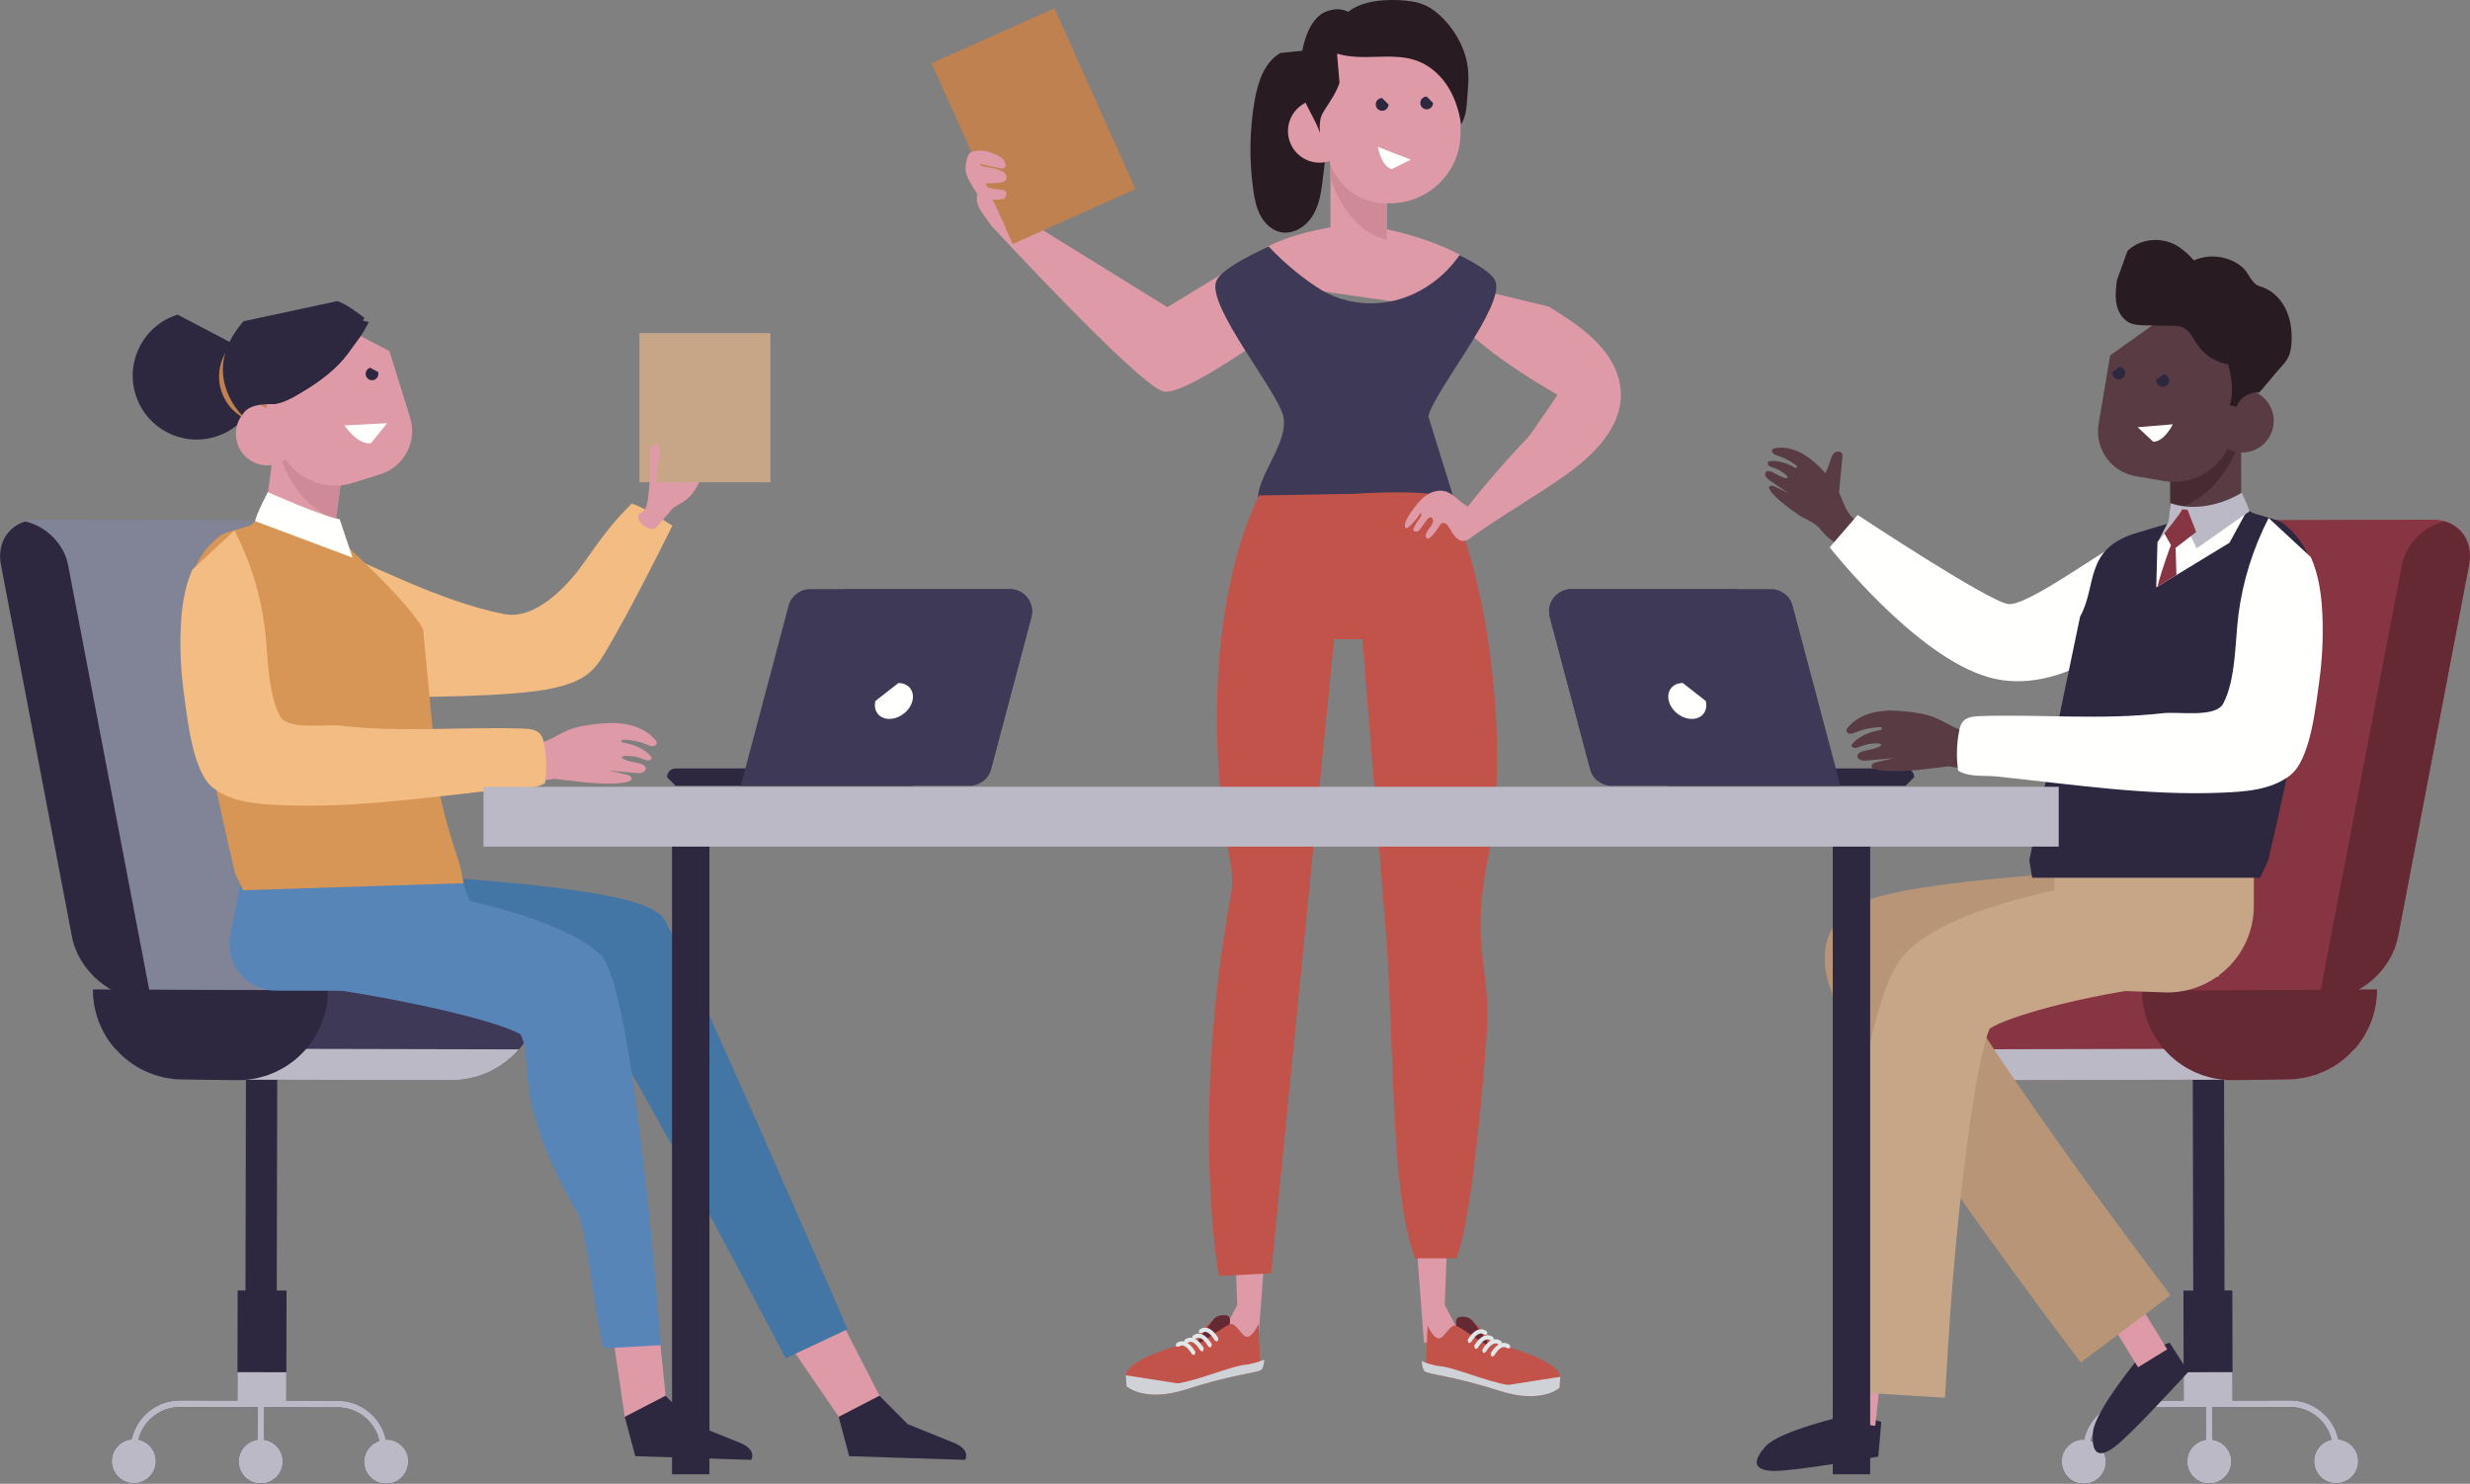 <?xml version="1.0" encoding="utf-8"?>
<svg version="1.1" xmlns="http://www.w3.org/2000/svg" xmlns:xlink="http://www.w3.org/1999/xlink" height="128.519" width="213.946">
  <rect width="100%" height="100%" fill="#808080" stroke="none"/>
  <defs>
    <path id="path-0" opacity="1" fill-rule="evenodd" d="M110.897,4.587 C109.484,5.42 108.933,7.173 108.659,8.79 C108.232,11.313 108.196,13.902 108.553,16.436 C108.663,17.214 108.814,18.001 109.189,18.691 C109.563,19.381 110.196,19.968 110.967,20.116 C112.07,20.328 113.179,19.582 113.746,18.612 C114.313,17.643 114.459,16.492 114.593,15.377 C114.835,13.35 115.078,11.325 115.321,9.299 C115.511,7.711 115.789,5.658 114.989,4.18 "/>
    <path id="path-1" opacity="1" fill-rule="evenodd" d="M120.861,26.143 C123.029,25.601 124.961,24.234 126.277,22.428 C126.354,22.323 126.424,22.21 126.496,22.099 C122.917,20.104 117.689,19.407 117.689,19.407 C117.689,19.407 113.215,19.627 109.777,21.362 C111.317,23.047 113.221,24.494 114.401,25.214 "/>
    <path id="path-2" opacity="1" fill-rule="evenodd" d="M117.678,24.194 C119.025,24.194 120.116,23.102 120.116,21.757 L120.116,13.471 L115.241,13.471 L115.241,21.757 "/>
    <path id="path-3" opacity="1" fill-rule="evenodd" d="M120.116,19.858 L120.124,13.471 L120.124,19.86 "/>
    <path id="path-4" opacity="1" fill-rule="evenodd" d="M120.116,20.777 C120.122,20.778 120.122,19.859 120.124,19.86 L120.124,20.779 "/>
    <path id="path-5" opacity="1" fill-rule="evenodd" d="M120.116,20.777 C117.299,20.086 115.894,17.298 115.249,15.486 L115.249,13.694 L115.718,13.471 L120.116,13.471 "/>
    <path id="path-6" opacity="1" fill-rule="evenodd" d="M121.427,2.57 L120.014,2.57 C117.205,2.57 114.928,4.846 114.928,7.655 L114.928,12.467 C114.928,15.308 117.231,17.611 120.071,17.611 L120.404,17.611 C123.778,17.611 126.513,14.876 126.513,11.502 L126.513,7.656 "/>
    <path id="path-7" opacity="1" fill-rule="evenodd" d="M117.031,11.353 C117.031,12.864 115.806,14.09 114.295,14.09 C112.784,14.09 111.56,12.864 111.56,11.353 C111.56,9.842 112.784,8.618 114.295,8.618 "/>
    <path id="path-8" opacity="1" fill-rule="evenodd" d="M122.198,13.826 L119.348,12.723 C119.348,12.723 119.624,14.378 120.543,14.653 "/>
    <path id="path-9" opacity="1" fill-rule="evenodd" d="M120.267,9.046 C120.267,9.35 120.02,9.597 119.715,9.597 C119.411,9.597 119.164,9.35 119.164,9.046 C119.164,8.741 119.411,8.494 119.715,8.494 "/>
    <path id="path-10" opacity="1" fill-rule="evenodd" d="M108.414,22.156 L101.116,26.606 L87.588,18.24 L85.808,19.486 C85.808,19.486 98.624,33.37 100.76,33.904 C102.896,34.438 113.397,26.428 113.397,26.428 "/>
    <path id="path-11" opacity="1" fill-rule="evenodd" d="M134.147,26.556 C136.746,28.148 139.571,30.043 140.258,33.012 C141.025,36.324 138.494,39.085 135.73,41.062 C132.966,43.041 129.913,44.732 127.167,46.736 C126.677,46.091 126.107,45.725 126.401,44.97 C126.695,44.216 130.309,39.991 132.326,37.911 C132.645,37.583 134.911,34.192 134.911,34.192 C134.911,34.192 123.17,27.696 125.092,24.366 "/>
    <path id="path-12" opacity="1" fill-rule="evenodd" d="M127.307,117.165 L123.341,116.274 L122.693,107.776 L125.346,107.645 L125.142,113.032 "/>
    <path id="path-13" opacity="1" fill-rule="evenodd" d="M105.005,117.165 L108.971,116.274 L109.619,107.776 L106.966,107.645 L107.169,113.032 "/>
    <path id="path-14" opacity="1" fill-rule="evenodd" d="M123.722,36.066 C124.208,33.881 130.278,26.596 129.549,24.411 C129.324,23.736 128.054,22.916 126.408,22.104 L126.277,22.301 C124.961,24.107 123.029,25.474 120.861,26.016 C118.694,26.558 116.308,26.249 114.401,25.087 C113.249,24.384 111.411,22.987 109.892,21.354 C107.621,22.391 105.624,23.526 105.329,24.411 C104.6,26.596 110.67,33.881 111.156,36.066 C111.642,38.252 108.971,41.165 108.971,43.108 L125.907,43.108 "/>
    <path id="path-15" opacity="1" fill-rule="evenodd" d="M89.305,17.591 C89.431,18.295 89.309,19.016 89.188,19.721 C89.165,19.855 89.139,19.994 89.058,20.103 C88.844,20.389 88.402,20.307 88.062,20.197 C87.382,19.976 86.67,19.735 86.186,19.21 C86.027,19.038 85.898,18.841 85.778,18.639 C85.282,17.812 84.912,16.91 84.687,15.972 C84.546,15.392 84.496,14.691 84.936,14.287 C85.113,14.124 85.349,14.036 85.585,13.989 C86.232,13.86 86.93,14.021 87.454,14.421 "/>
    <path id="path-16" opacity="1" fill-rule="evenodd" d="M109.072,42.913 C109.072,42.913 103.5,52.75 106.099,72.074 C106.331,73.798 106.969,75.621 106.631,77.458 C103.062,96.849 105.572,110.528 105.572,110.528 L110.104,110.285 L115.557,55.367 L118.011,55.367 C118.011,55.367 120.117,81.55 120.14,81.958 C120.809,93.893 120.607,103.727 122.568,108.99 L126.129,108.99 C126.129,108.99 127.474,106.887 128.76,89.848 C129.246,83.414 127.182,82.564 129.003,73.702 C130.261,67.58 130.042,54.42 125.786,43.489 C125.281,42.192 117.258,42.775 117.258,42.775 "/>
    <path id="path-17" opacity="1" fill-rule="evenodd" d="M127.667,44.007 C126.704,43.955 126.132,42.842 125.208,42.566 C124.624,42.392 123.979,42.591 123.484,42.947 C122.99,43.303 122.621,43.803 122.268,44.3 C122.025,44.641 121.782,44.997 121.694,45.406 C121.664,45.549 121.704,45.754 121.849,45.75 L122.003,45.668 C122.41,45.304 122.765,44.883 123.051,44.419 C123.168,44.504 123.098,44.723 123.009,44.839 C122.804,45.107 122.622,45.394 122.466,45.694 L122.416,45.851 C122.416,46 122.607,46.085 122.749,46.039 C122.89,45.994 122.986,45.867 123.074,45.747 C123.245,45.512 123.416,45.278 123.586,45.044 C123.677,44.92 123.807,44.78 123.956,44.818 C124.106,44.856 124.154,45.053 124.12,45.205 C124.012,45.69 123.402,46.037 123.51,46.521 L123.61,46.67 L123.855,46.582 C124.151,46.316 124.406,46.005 124.609,45.662 C124.703,45.504 124.812,45.319 124.994,45.296 C125.168,45.273 125.319,45.41 125.424,45.55 C125.621,45.81 125.754,46.113 125.952,46.373 C126.149,46.633 126.438,46.856 126.765,46.849 C127.209,46.841 127.525,46.43 127.772,46.061 C127.966,45.771 128.164,45.469 128.218,45.126 "/>
    <path id="path-18" opacity="1" fill-rule="evenodd" d="M98.354,16.37 L87.719,21.139 L80.697,5.484 L91.331,0.714 "/>
    <path id="path-19" opacity="1" fill-rule="evenodd" d="M85.94,19.634 C85.73,19.347 85.52,19.061 85.31,18.774 C85.101,18.489 84.89,18.2 84.753,17.875 C84.616,17.55 84.557,17.177 84.662,16.841 C84.474,16.479 84.197,16.117 84.009,15.756 C83.849,15.448 83.686,15.131 83.641,14.786 C83.593,14.41 83.689,14.032 83.785,13.666 C83.923,13.137 84.237,13.09 84.781,13.049 C85.325,13.007 85.86,13.199 86.352,13.434 C86.6,13.552 86.855,13.696 86.985,13.937 C87.178,14.296 87.13,14.651 86.707,14.598 L84.866,14.182 C84.736,14.605 87.322,14.38 87.171,15.435 C87.072,16.133 85.175,15.676 85.293,16.018 C85.454,16.487 87.13,16.322 87.157,16.616 C87.183,16.891 87.214,17.399 86.189,17.285 C85.043,17.158 87.059,19.084 86.979,19.45 C86.958,19.544 86.935,19.642 86.874,19.717 "/>
    <path id="path-20" opacity="1" fill-rule="evenodd" d="M124.128,8.919 C124.128,9.223 123.881,9.469 123.577,9.469 C123.272,9.469 123.025,9.223 123.025,8.919 C123.025,8.614 123.272,8.367 123.577,8.367 "/>
    <path id="path-21" opacity="1" fill-rule="evenodd" d="M115.807,4.636 C118.055,5.361 120.615,4.444 122.819,5.294 C123.902,5.712 124.802,6.536 125.42,7.518 C126.039,8.501 126.389,9.634 126.56,10.782 C127.02,10.042 127.04,9.107 127.11,8.239 C127.168,7.52 127.227,6.798 127.162,6.08 C127.017,4.46 126.239,2.929 125.131,1.738 C124.638,1.209 124.07,0.734 123.408,0.443 C122.69,0.129 121.894,0.043 121.111,0.011 C119.595,-0.049 117.981,0.115 116.767,1.024 C115.958,0.588 114.802,0.831 114.141,1.469 C113.479,2.108 113.142,3.009 112.911,3.899 C112.532,5.361 112.391,6.934 112.879,8.364 C113.252,9.459 113.974,10.411 114.327,11.512 C114.299,11.021 114.281,10.512 114.455,10.051 C114.544,9.814 114.683,9.598 114.822,9.385 C115.284,8.678 115.76,7.967 116.027,7.166 "/>
    <path id="path-22" opacity="1" fill-rule="evenodd" d="M126.318,115.377 C126.318,115.377 125.772,114.173 126.459,114.062 C127.146,113.952 127.514,114.372 127.514,114.372 L129.187,116.245 L130.063,117.607 L128.741,117.008 "/>
    <path id="path-23" opacity="1" fill-rule="evenodd" d="M123.651,114.8 C123.651,114.8 124.21,116.137 124.786,115.895 C125.111,115.759 125.683,114.667 126.111,114.823 C126.541,114.979 128.202,116.197 128.831,116.513 C129.459,116.831 127.514,114.372 127.514,114.372 C127.514,114.372 129.15,116.049 129.713,116.334 C130.276,116.62 135.019,117.783 135.144,119.257 L135.079,120.209 C135.079,120.209 133.545,121.646 129.884,120.464 C126.223,119.282 124.153,119.089 123.492,118.838 "/>
    <path id="path-24" opacity="1" fill-rule="evenodd" d="M130.629,119.959 C128.886,119.694 125.979,118.466 124.861,118.354 C124.218,118.29 123.573,118.073 123.141,117.901 C123.188,118.391 123.299,118.764 123.492,118.838 C124.153,119.089 126.223,119.282 129.884,120.464 C133.545,121.646 135.079,120.209 135.079,120.209 L135.144,119.257 "/>
    <path id="path-25" opacity="1" fill-rule="evenodd" d="M127.286,116.329 L127.198,116.307 L127.122,116.062 C127.139,116.03 127.547,115.271 128.123,115.15 C128.355,115.1 128.587,115.161 128.793,115.324 L128.824,115.579 L128.568,115.609 C128.446,115.513 128.325,115.479 128.198,115.506 C127.856,115.578 127.538,116.054 127.443,116.232 "/>
    <path id="path-26" opacity="1" fill-rule="evenodd" d="M127.852,116.843 L127.764,116.822 L127.689,116.577 C127.706,116.545 128.114,115.786 128.69,115.665 C128.921,115.615 129.154,115.675 129.36,115.839 L129.391,116.093 L129.135,116.124 C129.013,116.028 128.892,115.994 128.765,116.02 C128.423,116.092 128.104,116.569 128.01,116.747 "/>
    <path id="path-27" opacity="1" fill-rule="evenodd" d="M128.547,117.192 L128.459,117.171 L128.384,116.925 C128.401,116.893 128.809,116.134 129.385,116.013 C129.617,115.965 129.849,116.025 130.055,116.187 L130.085,116.443 L129.83,116.472 C129.708,116.377 129.587,116.342 129.46,116.369 C129.12,116.44 128.8,116.918 128.705,117.095 "/>
    <path id="path-28" opacity="1" fill-rule="evenodd" d="M129.274,117.508 L129.187,117.486 L129.111,117.241 C129.128,117.209 129.536,116.45 130.112,116.329 C130.344,116.278 130.576,116.34 130.782,116.503 L130.812,116.758 L130.557,116.788 C130.435,116.692 130.314,116.658 130.187,116.684 C129.845,116.757 129.526,117.233 129.432,117.411 "/>
    <path id="path-29" opacity="1" fill-rule="evenodd" d="M106.34,115.241 C106.34,115.241 106.886,114.037 106.199,113.926 C105.513,113.816 105.145,114.236 105.145,114.236 L103.472,116.109 L102.595,117.471 L103.917,116.872 "/>
    <path id="path-30" opacity="1" fill-rule="evenodd" d="M109.007,114.665 C109.007,114.665 108.448,116.002 107.873,115.76 C107.547,115.623 106.976,114.531 106.547,114.687 C106.118,114.843 104.457,116.061 103.828,116.378 C103.199,116.695 105.145,114.236 105.145,114.236 C105.145,114.236 103.508,115.913 102.945,116.199 C102.383,116.484 97.639,117.647 97.515,119.121 L97.58,120.073 C97.58,120.073 99.113,121.51 102.774,120.329 C106.436,119.146 108.506,118.953 109.166,118.702 "/>
    <path id="path-31" opacity="1" fill-rule="evenodd" d="M102.029,119.823 C103.772,119.558 106.68,118.331 107.797,118.218 C108.441,118.154 109.085,117.938 109.518,117.766 C109.47,118.257 109.359,118.629 109.166,118.702 C108.506,118.953 106.436,119.146 102.774,120.329 C99.113,121.51 97.58,120.073 97.58,120.073 L97.515,119.121 "/>
    <path id="path-32" opacity="1" fill-rule="evenodd" d="M105.373,116.193 L105.461,116.173 L105.536,115.926 C105.52,115.894 105.111,115.135 104.535,115.014 C104.303,114.965 104.071,115.025 103.865,115.188 L103.834,115.444 L104.09,115.473 C104.212,115.378 104.333,115.343 104.46,115.37 C104.802,115.442 105.121,115.92 105.215,116.097 "/>
    <path id="path-33" opacity="1" fill-rule="evenodd" d="M104.806,116.708 L104.894,116.687 L104.97,116.441 C104.953,116.409 104.545,115.651 103.969,115.529 C103.737,115.479 103.504,115.54 103.298,115.704 L103.268,115.959 L103.523,115.988 C103.645,115.892 103.766,115.858 103.894,115.884 C104.235,115.957 104.555,116.434 104.648,116.612 "/>
    <path id="path-34" opacity="1" fill-rule="evenodd" d="M104.111,117.056 L104.199,117.036 L104.275,116.79 C104.258,116.758 103.85,115.999 103.274,115.878 C103.042,115.829 102.81,115.889 102.603,116.052 L102.573,116.307 L102.829,116.338 C102.951,116.241 103.071,116.208 103.199,116.233 C103.538,116.304 103.859,116.782 103.954,116.961 "/>
    <path id="path-35" opacity="1" fill-rule="evenodd" d="M103.384,117.372 L103.472,117.35 L103.548,117.105 C103.531,117.073 103.123,116.314 102.547,116.193 C102.315,116.142 102.083,116.204 101.876,116.367 L101.846,116.622 L102.101,116.652 C102.223,116.556 102.344,116.522 102.472,116.549 C102.813,116.621 103.132,117.097 103.227,117.275 "/>
    <path id="path-36" opacity="1" fill-rule="evenodd" d="M33.453,124.703 L33.427,124.706 C33.01,122.781 31.298,121.332 29.249,121.328 L24.798,121.318 L24.819,111.784 L23.972,111.782 L24.016,91.335 L23.456,91.333 L23.457,91.164 L23.201,91.163 L22.883,91.163 L22.627,91.162 L22.627,91.332 L21.307,91.329 L21.263,111.776 L20.585,111.775 L20.565,121.308 L15.601,121.298 C13.546,121.294 11.823,122.744 11.404,124.675 C10.441,124.769 9.685,125.571 9.682,126.559 C9.68,127.613 10.533,128.469 11.586,128.471 C12.64,128.474 13.496,127.622 13.498,126.568 C13.5,125.65 12.853,124.884 11.99,124.699 C12.389,123.076 13.855,121.868 15.599,121.872 L22.309,121.886 L22.303,124.709 C21.386,124.845 20.68,125.629 20.678,126.584 C20.675,127.637 21.528,128.493 22.581,128.496 C23.635,128.498 24.491,127.645 24.493,126.592 C24.495,125.636 23.792,124.85 22.876,124.71 L22.882,121.887 L23.391,121.888 L29.248,121.901 C31.015,121.905 32.492,123.149 32.861,124.805 C32.099,125.053 31.543,125.761 31.541,126.607 C31.539,127.661 32.391,128.516 33.445,128.519 C34.498,128.521 35.354,127.669 35.357,126.615 "/>
    <path id="path-37" opacity="1" fill-rule="evenodd" d="M12.708,86.573 L27.65,86.609 C31.912,86.619 34.707,83.173 33.894,78.912 L28.167,48.926 C27.761,46.797 25.704,45.065 23.572,45.06 L3.193,45.012 C1.061,45.008 -0.337,46.73 0.07,48.861 L6.231,81.125 "/>
    <path id="path-38" opacity="1" fill-rule="evenodd" d="M46.872,85.802 C46.862,90.096 43.374,93.57 39.08,93.56 L15.821,93.507 C11.527,93.497 8.053,90.009 8.062,85.715 "/>
    <path id="path-39" opacity="1" fill-rule="evenodd" d="M44.95,90.892 C43.521,92.529 41.423,93.566 39.08,93.56 L15.821,93.507 C13.477,93.501 11.384,92.455 9.962,90.812 "/>
    <path id="path-40" opacity="1" fill-rule="evenodd" d="M24.803,118.859 L24.798,121.318 L29.249,121.328 C31.298,121.332 33.01,122.781 33.427,124.706 L33.453,124.703 C34.507,124.706 35.359,125.561 35.357,126.615 C35.354,127.669 34.498,128.521 33.445,128.519 C32.391,128.516 31.539,127.661 31.541,126.607 C31.543,125.761 32.099,125.053 32.861,124.805 C32.492,123.149 31.015,121.905 29.248,121.901 L23.391,121.888 L22.882,121.887 L22.876,124.71 C23.792,124.85 24.495,125.636 24.493,126.592 C24.491,127.645 23.635,128.498 22.581,128.496 C21.528,128.493 20.675,127.637 20.678,126.584 C20.68,125.628 21.386,124.845 22.303,124.709 L22.309,121.886 L15.599,121.872 C13.855,121.868 12.389,123.076 11.99,124.699 C12.853,124.884 13.5,125.65 13.498,126.568 C13.496,127.622 12.64,128.474 11.586,128.471 C10.533,128.469 9.68,127.613 9.683,126.559 C9.685,125.571 10.441,124.769 11.404,124.675 C11.823,122.744 13.546,121.294 15.601,121.298 L20.565,121.308 L20.57,118.849 "/>
    <path id="path-41" opacity="1" fill-rule="evenodd" d="M9.962,90.812 C8.778,89.445 8.059,87.665 8.062,85.715 L28.407,85.802 C28.402,87.753 27.675,89.53 26.484,90.893 C26.311,91.092 26.127,91.28 25.935,91.461 L25.888,91.503 C25.711,91.666 25.527,91.82 25.335,91.967 L25.239,92.038 C25.062,92.169 24.879,92.292 24.691,92.407 L24.547,92.495 C24.371,92.597 24.19,92.693 24.005,92.782 L23.817,92.872 C23.642,92.951 23.462,93.021 23.281,93.088 L23.054,93.17 C22.878,93.228 22.697,93.276 22.516,93.321 L22.263,93.385 C22.075,93.425 21.882,93.454 21.689,93.48 L21.449,93.516 C21.175,93.545 20.896,93.561 20.614,93.56 L15.821,93.507 C15.539,93.506 15.261,93.488 14.987,93.458 L14.747,93.421 C14.553,93.393 14.361,93.365 14.173,93.324 L13.921,93.259 C13.74,93.213 13.56,93.164 13.383,93.105 L13.155,93.021 C12.975,92.955 12.796,92.884 12.622,92.804 L12.433,92.713 C12.248,92.623 12.068,92.527 11.893,92.423 L11.749,92.336 C11.561,92.218 11.379,92.094 11.203,91.963 L11.107,91.891 C10.916,91.744 10.732,91.589 10.556,91.425 L10.51,91.384 "/>
    <path id="path-42" opacity="1" fill-rule="evenodd" d="M0.022,47.9 C0.031,47.759 0.046,47.619 0.072,47.483 C0.091,47.384 0.117,47.287 0.145,47.192 C0.175,47.091 0.211,46.992 0.25,46.896 C0.295,46.788 0.341,46.68 0.397,46.579 L0.507,46.407 C0.89,45.822 1.466,45.38 2.186,45.169 C3.974,45.566 5.545,47.094 5.895,48.925 L13.085,86.574 L12.695,86.573 C9.696,86.558 6.804,84.122 6.231,81.125 L0.07,48.861 C0.023,48.615 0.006,48.377 0.005,48.144 "/>
    <path id="path-43" opacity="1" fill-rule="evenodd" d="M180.492,124.703 L180.518,124.706 C180.935,122.781 182.647,121.332 184.695,121.328 L189.147,121.318 L189.126,111.784 L189.973,111.782 L189.929,91.335 L190.488,91.333 L190.488,91.164 L190.744,91.163 L191.062,91.163 L191.317,91.162 L191.318,91.332 L192.638,91.329 L192.682,111.776 L193.359,111.775 L193.38,121.308 L198.344,121.298 C200.399,121.294 202.122,122.744 202.541,124.675 C203.504,124.769 204.26,125.571 204.263,126.559 C204.265,127.613 203.413,128.469 202.359,128.471 C201.305,128.474 200.449,127.622 200.447,126.568 C200.445,125.65 201.092,124.884 201.955,124.699 C201.556,123.076 200.09,121.868 198.346,121.872 L191.636,121.886 L191.643,124.709 C192.559,124.845 193.265,125.629 193.267,126.584 C193.27,127.637 192.417,128.493 191.363,128.496 C190.31,128.498 189.454,127.645 189.452,126.592 C189.45,125.636 190.152,124.85 191.069,124.71 L191.062,121.887 L190.555,121.888 L184.697,121.901 C182.93,121.905 181.453,123.149 181.084,124.805 C181.846,125.053 182.402,125.761 182.404,126.607 C182.406,127.661 181.554,128.516 180.5,128.519 C179.446,128.521 178.59,127.669 178.588,126.615 "/>
    <path id="path-44" opacity="1" fill-rule="evenodd" d="M201.236,86.573 L186.294,86.609 C182.033,86.619 179.237,83.173 180.051,78.912 L185.777,48.926 C186.185,46.797 188.242,45.065 190.373,45.06 L210.752,45.012 C212.884,45.008 214.282,46.73 213.875,48.861 L207.713,81.125 "/>
    <path id="path-45" opacity="1" fill-rule="evenodd" d="M167.073,85.802 C167.083,90.096 170.571,93.57 174.865,93.56 L198.124,93.507 C202.418,93.497 205.892,90.009 205.882,85.715 "/>
    <path id="path-46" opacity="1" fill-rule="evenodd" d="M168.995,90.892 C170.424,92.529 172.522,93.566 174.865,93.56 L198.124,93.507 C200.467,93.501 202.561,92.455 203.983,90.812 "/>
    <path id="path-47" opacity="1" fill-rule="evenodd" d="M189.142,118.859 L189.147,121.318 L184.695,121.328 C182.647,121.332 180.935,122.781 180.518,124.706 L180.492,124.703 C179.438,124.706 178.586,125.561 178.588,126.615 C178.59,127.669 179.446,128.521 180.5,128.519 C181.554,128.516 182.406,127.661 182.404,126.607 C182.402,125.761 181.846,125.053 181.084,124.805 C181.453,123.149 182.93,121.905 184.697,121.901 L190.555,121.888 L191.062,121.887 L191.068,124.71 C190.152,124.85 189.45,125.636 189.452,126.592 C189.454,127.645 190.31,128.498 191.363,128.496 C192.417,128.493 193.27,127.637 193.267,126.584 C193.265,125.628 192.559,124.845 191.643,124.709 L191.636,121.886 L198.346,121.872 C200.09,121.868 201.556,123.076 201.955,124.699 C201.092,124.884 200.445,125.65 200.447,126.568 C200.449,127.622 201.305,128.474 202.359,128.471 C203.412,128.469 204.265,127.613 204.263,126.559 C204.26,125.571 203.504,124.769 202.541,124.675 C202.122,122.744 200.399,121.294 198.344,121.298 L193.38,121.308 L193.374,118.849 "/>
    <path id="path-48" opacity="1" fill-rule="evenodd" d="M203.983,90.812 C205.167,89.445 205.887,87.665 205.882,85.715 L185.539,85.802 C185.542,87.753 186.27,89.53 187.461,90.893 C187.634,91.092 187.817,91.28 188.01,91.461 L188.057,91.503 C188.234,91.666 188.418,91.82 188.609,91.967 L188.706,92.038 C188.883,92.169 189.065,92.292 189.254,92.407 L189.398,92.495 C189.574,92.597 189.755,92.693 189.939,92.782 L190.127,92.872 C190.303,92.951 190.482,93.021 190.665,93.088 L190.891,93.17 C191.067,93.228 191.248,93.276 191.43,93.321 L191.682,93.385 C191.87,93.425 192.062,93.454 192.255,93.48 L192.496,93.516 C192.77,93.545 193.048,93.561 193.331,93.56 L198.124,93.507 C198.406,93.506 198.684,93.488 198.958,93.458 L199.199,93.421 C199.392,93.393 199.584,93.365 199.772,93.324 L200.024,93.259 C200.206,93.213 200.385,93.164 200.562,93.105 L200.79,93.021 C200.971,92.955 201.149,92.884 201.323,92.804 L201.512,92.713 C201.696,92.623 201.876,92.527 202.052,92.423 L202.195,92.336 C202.383,92.218 202.565,92.094 202.742,91.963 L202.838,91.891 C203.029,91.744 203.212,91.589 203.389,91.425 L203.435,91.384 "/>
    <path id="path-49" opacity="1" fill-rule="evenodd" d="M213.923,47.9 C213.913,47.759 213.899,47.619 213.873,47.483 C213.854,47.384 213.827,47.287 213.799,47.192 C213.77,47.091 213.734,46.992 213.694,46.896 C213.65,46.788 213.604,46.68 213.547,46.579 L213.438,46.407 C213.056,45.822 212.479,45.38 211.758,45.169 C209.971,45.566 208.4,47.094 208.05,48.925 L200.86,86.574 L201.25,86.573 C204.249,86.558 207.141,84.122 207.713,81.125 L213.875,48.861 C213.922,48.615 213.938,48.377 213.939,48.144 "/>
    <path id="path-50" opacity="1" fill-rule="evenodd" d="M160.778,45.078 C159.952,44.576 159.704,43.542 159.292,42.651 C159.391,41.625 159.489,40.598 159.587,39.571 L159.582,39.353 C159.511,39.087 159.113,39.047 158.898,39.218 C158.683,39.391 158.604,39.676 158.524,39.941 C158.415,40.304 158.262,40.646 158.113,40.989 L157.994,40.852 C157.426,40.252 156.816,39.675 156.092,39.275 C155.368,38.876 154.513,38.664 153.703,38.83 C153.513,38.869 153.427,39.047 153.534,39.209 C153.64,39.37 153.845,39.429 154.029,39.487 C154.608,39.671 155.152,39.964 155.623,40.346 C155.708,40.417 155.608,40.582 155.514,40.526 C154.125,39.71 153.168,39.944 153.114,40.011 L153.145,40.274 C153.244,40.413 153.614,40.501 153.771,40.566 C154.44,40.84 154.807,41.248 154.807,41.248 C154.807,41.248 155.125,41.78 153.639,40.956 C153.456,40.854 153.242,40.765 153.041,40.826 L152.946,40.879 L152.892,40.997 C152.87,41.131 152.925,41.266 153.01,41.371 C153.095,41.476 153.208,41.554 153.318,41.631 C153.862,42.008 154.406,42.384 154.95,42.761 C154.773,42.684 153.681,42.074 153.489,42.059 L153.276,42.111 C153.2,42.192 153.245,42.324 153.298,42.422 C153.655,43.077 155.124,44.141 155.74,44.564 C156.355,44.987 157.187,45.232 157.654,45.814 C158.198,46.491 158.877,47.138 159.732,47.289 "/>
    <path id="path-51" opacity="1" fill-rule="evenodd" d="M184.117,46.669 C181.288,48.268 175.585,52.45 173.986,52.327 C172.387,52.204 160.905,44.605 160.905,44.605 L158.484,47.408 C158.484,47.408 165.832,56.808 172.229,58.654 C178.625,60.499 184.88,54.521 184.88,54.521 "/>
    <path id="path-52" opacity="1" fill-rule="evenodd" d="M187.922,116.292 L189.552,118.824 C189.552,118.824 184.568,124.3 183.126,125.353 C181.684,126.406 181.143,125.793 181.288,124.041 C181.433,122.289 185.039,117.883 185.039,117.883 L186.412,116.86 "/>
    <path id="path-53" opacity="1" fill-rule="evenodd" d="M185.194,118.425 L187.719,116.877 L183.6,110.157 L181.074,111.705 "/>
    <path id="path-54" opacity="1" fill-rule="evenodd" d="M180.229,118.013 L177.32,114.126 C177.269,114.057 172.184,107.258 167.404,100.345 C164.56,96.229 162.363,92.86 160.877,90.327 C158.977,87.09 156.106,82.198 159.939,79.006 C161.129,78.013 163.124,76.35 186.863,75.14 L191.713,74.892 L192.208,84.592 L187.358,84.84 C181.267,85.15 174.264,85.69 169.73,86.237 C172.953,91.513 179.338,100.612 185.095,108.305 L188.005,112.193 L180.229,118.013Z"/>
    <path id="path-55" opacity="1" fill-rule="evenodd" d="M162.952,123.161 L162.695,126.161 C162.695,126.161 155.403,127.454 153.619,127.407 C151.834,127.359 151.781,126.543 152.966,125.244 C154.15,123.946 159.697,122.659 159.697,122.659 L161.408,122.688 "/>
    <path id="path-56" opacity="1" fill-rule="evenodd" d="M178.519,66.438 C178.519,68.03 179.867,69.32 181.529,69.32 C183.192,69.32 184.54,68.03 184.54,66.438 C184.54,64.846 183.192,63.555 181.529,63.555 "/>
    <path id="path-57" opacity="1" fill-rule="evenodd" d="M159.489,123.183 L162.434,123.5 L163.275,115.663 L160.33,115.346 "/>
    <path id="path-58" opacity="1" fill-rule="evenodd" d="M177.955,85.623 L187.714,85.965 C191.862,85.965 195.224,82.602 195.224,78.455 L195.224,70.414 L177.955,70.072 "/>
    <path id="path-59" opacity="1" fill-rule="evenodd" d="M168.467,121.069 L158.772,120.475 L159.069,115.629 C160.836,86.791 164.168,83.46 165.263,82.364 C169.117,78.51 179.655,76.647 184.007,76.025 L188.812,75.34 L190.187,84.95 L185.382,85.639 C180.012,86.411 174.056,87.999 172.346,89.084 C171.002,92.204 169.43,105.36 168.764,116.222 "/>
    <path id="path-60" opacity="1" fill-rule="evenodd" d="M180.174,53.408 C181.658,50.736 180.524,47.616 184.857,46.226 C185.399,46.052 187.69,45.385 187.69,45.385 C187.69,45.385 190.004,43.499 191.529,43.276 C192.581,43.123 194.167,42.742 194.167,42.742 C194.167,42.742 194.624,44.192 195.049,44.388 C195.54,44.615 197.33,44.997 197.744,45.318 C199.932,47.01 200.446,49.174 200.687,51.341 C201.084,54.909 196.471,74.52 196.471,74.52 L195.765,76.029 L176.026,76.029 L175.772,74.52 "/>
    <path id="path-61" opacity="1" fill-rule="evenodd" d="M190.768,47.233 L191.343,47.233 C192.879,47.233 194.125,45.987 194.125,44.45 L194.125,35.734 L187.985,35.734 L187.985,44.45 "/>
    <path id="path-62" opacity="1" fill-rule="evenodd" d="M194.125,38.078 C193.312,40.185 191.54,43.433 187.985,44.233 L187.985,35.734 L193.535,35.734 L194.125,35.993 "/>
    <path id="path-63" opacity="1" fill-rule="evenodd" d="M188.637,26.609 L190.03,26.844 C192.8,27.31 194.667,29.933 194.201,32.703 L193.402,37.449 C192.931,40.25 190.278,42.138 187.478,41.667 L185.005,41.251 C182.862,40.89 181.417,38.861 181.778,36.717 L182.777,30.781 "/>
    <path id="path-64" opacity="1" fill-rule="evenodd" d="M191.514,36.001 C191.263,37.491 192.268,38.902 193.758,39.153 C195.248,39.404 196.659,38.399 196.91,36.909 C197.16,35.419 196.156,34.008 194.666,33.758 "/>
    <path id="path-65" opacity="1" fill-rule="evenodd" d="M183.361,24.272 C183.277,24.952 183.194,25.644 183.322,26.317 C183.449,26.989 183.824,27.651 184.44,27.95 C184.874,28.162 185.376,28.174 185.859,28.18 C186.599,28.191 187.339,28.202 188.079,28.213 C188.423,28.218 188.779,28.225 189.092,28.368 C189.702,28.644 189.982,29.334 190.36,29.886 C190.962,30.767 191.935,31.385 192.988,31.557 C193.32,32.677 193.484,33.999 193.128,35.112 L193.743,35.216 C193.938,34.47 194.919,33.891 195.679,34.014 C196.284,33.349 196.874,32.569 197.479,31.904 C197.764,31.591 198.053,31.27 198.231,30.885 C198.407,30.505 198.463,30.081 198.487,29.663 C198.543,28.66 198.412,27.628 197.965,26.728 C197.518,25.829 196.729,25.074 195.762,24.802 C194.984,24.585 194.838,23.665 194.223,23.141 C193.089,22.179 191.389,21.941 190.034,22.556 C189.684,22.153 189.27,21.779 188.839,21.463 C187.685,20.615 186.008,20.556 184.797,21.322 C184.604,21.444 184.421,21.586 184.267,21.755 "/>
    <path id="path-66" opacity="1" fill-rule="evenodd" d="M185.161,37.004 L188.206,36.752 C188.206,36.752 187.473,38.261 186.513,38.265 "/>
    <path id="path-67" opacity="1" fill-rule="evenodd" d="M186.789,32.865 C186.738,33.166 186.941,33.45 187.241,33.501 C187.542,33.551 187.826,33.349 187.877,33.049 C187.927,32.748 187.725,32.464 187.424,32.413 "/>
    <path id="path-68" opacity="1" fill-rule="evenodd" d="M182.981,32.224 C182.931,32.525 183.133,32.809 183.434,32.86 C183.734,32.911 184.019,32.708 184.069,32.408 C184.12,32.107 183.917,31.823 183.617,31.772 "/>
    <path id="path-69" opacity="1" fill-rule="evenodd" d="M189.005,44.124 L194.556,44.366 L193.117,47.009 L186.769,50.874 L186.876,46.953 "/>
    <path id="path-70" opacity="1" fill-rule="evenodd" d="M165.051,68.066 L144.509,68.066 L144.509,66.56 L165.051,66.56 C165.467,66.56 165.804,66.897 165.804,67.313 "/>
    <path id="path-71" opacity="1" fill-rule="evenodd" d="M159.416,68.066 L139.607,68.066 C138.731,68.066 137.964,67.476 137.739,66.63 L134.244,53.458 C133.918,52.232 134.842,51.03 136.111,51.03 L153.408,51.03 C154.284,51.03 155.05,51.62 155.275,52.467 "/>
    <path id="path-72" opacity="1" fill-rule="evenodd" d="M136.111,51.03 C134.842,51.03 133.918,52.232 134.244,53.458 L137.74,66.63 C137.847,67.036 138.082,67.381 138.392,67.632 L150.433,51.03 "/>
    <path id="path-73" opacity="1" fill-rule="evenodd" d="M147.75,60.715 C147.967,61.574 147.426,62.27 146.542,62.27 C145.658,62.27 144.766,61.574 144.549,60.715 C144.332,59.855 144.873,59.159 145.757,59.159 "/>
    <path id="path-74" opacity="1" fill-rule="evenodd" d="M194.179,42.673 C194.179,42.673 191.146,44.67 188.002,43.58 L187.846,45.136 L186.852,47.033 L188.843,44.513 L190.271,47.492 L194.873,44.271 "/>
    <path id="path-75" opacity="1" fill-rule="evenodd" d="M168.811,66.375 C169.809,66.575 170.905,66.647 171.787,66.139 C172.669,65.633 171.69,64.171 171.066,63.366 C169.834,63.551 168.747,62.63 167.594,62.157 C166.895,61.871 166.14,61.747 165.389,61.658 C164.427,61.544 163.445,61.484 162.494,61.668 C161.542,61.852 160.615,62.303 160.011,63.061 C159.87,63.239 159.926,63.464 160.143,63.529 C160.36,63.594 160.588,63.494 160.798,63.408 C161.457,63.137 162.166,62.993 162.877,62.983 C163.006,62.982 163.04,63.206 162.913,63.226 C161.052,63.536 160.367,64.465 160.37,64.566 C160.373,64.677 160.487,64.751 160.594,64.779 C160.787,64.831 161.187,64.632 161.377,64.571 C162.184,64.315 162.82,64.406 162.82,64.406 C162.82,64.406 163.506,64.645 161.55,65.021 C161.31,65.067 161.05,65.149 160.916,65.353 L160.87,65.472 L160.91,65.62 C160.99,65.756 161.142,65.837 161.297,65.867 C161.452,65.897 161.612,65.884 161.77,65.869 C162.541,65.8 163.313,65.73 164.085,65.661 C163.869,65.724 162.428,65.995 162.244,66.127 L162.092,66.333 C162.084,66.463 162.223,66.548 162.344,66.595 C163.158,66.918 165.278,66.77 166.15,66.688 "/>
    <path id="path-76" opacity="1" fill-rule="evenodd" d="M188.042,47.212 C188.042,47.212 187.309,49.124 186.867,50.813 L188.52,49.807 L188.447,47.455 L190.228,46.079 L189.476,44.144 L189.005,44.124 C188.978,44.366 187.469,46.199 187.469,46.199 "/>
    <path id="path-77" opacity="1" fill-rule="evenodd" d="M196.502,44.866 C195.15,47.52 194.264,50.313 193.886,53.267 C193.594,55.555 193.669,58.878 192.565,60.948 C191.902,62.192 188.722,61.618 187.321,61.776 C181.956,62.383 176.925,61.856 171.528,62.025 C170.978,62.043 170.355,62.091 170.006,62.517 C169.822,62.742 169.749,63.036 169.694,63.321 C169.476,64.449 169.446,65.612 169.606,66.749 C170.569,67.342 171.84,67.138 172.965,67.257 C179.868,67.987 185.978,68.918 192.375,68.662 C194.466,68.578 196.708,68.442 198.362,67.159 C200.139,65.779 200.576,61.236 200.886,59.009 C201.142,57.168 201.237,55.304 201.168,53.448 C201.103,51.675 200.881,49.878 200.16,48.258 "/>
    <path id="path-78" opacity="1" fill-rule="evenodd" d="M71.962,112.664 L76.18,120.889 L78.644,123.365 C78.644,123.365 77.154,123.878 75.586,123.62 C74.019,123.362 72.645,122.721 72.645,122.721 L68.284,116.335 L67.671,113.031 "/>
    <path id="path-79" opacity="1" fill-rule="evenodd" d="M56.776,112.199 L57.653,120.889 L60.116,123.365 C60.116,123.365 58.626,123.878 57.059,123.62 C55.491,123.362 54.118,122.721 54.118,122.721 L53.099,115.869 L52.485,112.566 "/>
    <path id="path-80" opacity="1" fill-rule="evenodd" d="M22.316,30.89 C23.226,33.809 21.597,36.913 18.678,37.823 C15.759,38.732 12.656,37.103 11.746,34.184 C10.836,31.265 12.465,28.162 15.384,27.253 "/>
    <path id="path-81" opacity="1" fill-rule="evenodd" d="M68.056,117.645 L65.793,113.348 C60.114,102.565 53.508,90.534 51.287,87.185 C48.051,86.474 38.174,85.638 29.958,85.219 L25.109,84.972 L25.603,75.273 L30.453,75.52 C54.192,76.73 56.187,78.393 57.378,79.386 C58.181,80.055 73.417,115.131 73.417,115.131 L68.056,117.645Z"/>
    <path id="path-82" opacity="1" fill-rule="evenodd" d="M52.324,116.785 C51.694,115.2 50.819,106.446 50.068,105.153 C44.217,95.077 46.304,92.075 45.085,89.587 C42.965,88.386 34.813,86.498 27.068,85.439 L22.257,84.782 L23.571,75.16 L28.382,75.816 C37.227,77.023 48.515,79.205 52.054,82.745 C54.97,85.662 57.246,116.511 57.246,116.511 "/>
    <path id="path-83" opacity="1" fill-rule="evenodd" d="M26.965,31.399 C27.637,33.555 26.434,35.847 24.278,36.519 C22.122,37.191 19.83,35.989 19.158,33.833 C18.486,31.676 19.689,29.384 21.845,28.713 "/>
    <path id="path-84" opacity="1" fill-rule="evenodd" d="M25.942,47.603 L25.372,47.527 C23.849,47.324 22.778,45.925 22.981,44.401 L24.131,35.761 L30.218,36.572 L29.068,45.212 "/>
    <path id="path-85" opacity="1" fill-rule="evenodd" d="M29.096,44.997 C25.678,43.735 24.35,40.282 23.822,38.085 L24.097,36.018 L24.717,35.839 L30.218,36.572 "/>
    <path id="path-86" opacity="1" fill-rule="evenodd" d="M27.36,27.068 L26.011,27.488 C23.33,28.324 21.833,31.175 22.669,33.857 L24.101,38.451 C24.946,41.163 27.83,42.675 30.541,41.831 L32.935,41.085 C35.009,40.438 36.167,38.232 35.52,36.158 L33.728,30.41 "/>
    <path id="path-87" opacity="1" fill-rule="evenodd" d="M26.946,46.748 C32.145,48.894 38.152,52.106 43.671,53.19 C46.234,53.694 48.923,51.05 50.439,48.924 C52.211,46.439 52.941,45.392 54.706,43.627 C55.435,43.776 57.578,45.086 58.242,45.533 C56.452,49.102 54.653,52.682 52.646,56.134 C52.204,56.895 51.744,57.668 51.079,58.243 C50.157,59.041 48.935,59.383 47.744,59.642 C44.311,60.39 35.329,60.368 35.329,60.368 C35.329,60.368 35.2,58.936 35.102,58.396 C34.695,56.144 34.08,53.896 32.903,51.932 C31.727,49.969 29.935,48.303 27.743,47.644 "/>
    <path id="path-88" opacity="1" fill-rule="evenodd" d="M58.298,44.006 C58.631,43.773 59.002,43.599 59.331,43.361 C60.287,42.665 60.779,41.489 61.005,40.329 C61.147,39.602 61.196,38.817 60.868,38.154 L60.709,37.959 C60.565,37.88 60.389,37.969 60.25,38.056 C59.462,38.55 58.674,39.044 57.886,39.538 C57.487,39.788 57.079,40.046 56.793,40.42 C56.109,41.315 56.304,42.58 56.038,43.675 C55.971,43.948 55.855,44.238 55.608,44.374 C55.516,44.424 55.406,44.453 55.341,44.536 C55.282,44.61 55.273,44.713 55.283,44.806 C55.345,45.39 56.195,45.983 56.769,45.77 "/>
    <path id="path-89" opacity="1" fill-rule="evenodd" d="M55.384,41.774 L66.732,41.774 L66.732,28.858 L55.384,28.858 L55.384,41.774Z"/>
    <path id="path-90" opacity="1" fill-rule="evenodd" d="M56.259,38.92 C56.361,38.733 56.504,38.531 56.716,38.516 C56.923,38.503 57.1,38.688 57.151,38.888 C57.203,39.089 57.161,39.3 57.122,39.504 C56.856,40.92 56.768,42.37 56.859,43.808 C56.877,44.095 56.902,44.389 56.835,44.67 C56.768,44.95 56.59,45.222 56.318,45.319 "/>
    <path id="path-91" opacity="1" fill-rule="evenodd" d="M25.777,36.761 C26.226,38.204 25.421,39.738 23.979,40.187 C22.537,40.637 21.002,39.833 20.553,38.389 C20.103,36.947 20.908,35.414 22.351,34.964 "/>
    <path id="path-92" opacity="1" fill-rule="evenodd" d="M33.547,36.651 L29.836,36.847 C29.836,36.847 30.967,38.546 32.124,38.393 "/>
    <path id="path-93" opacity="1" fill-rule="evenodd" d="M32.751,32.217 C32.842,32.507 32.679,32.816 32.389,32.907 C32.098,32.998 31.789,32.836 31.698,32.545 C31.607,32.254 31.77,31.944 32.06,31.853 "/>
    <path id="path-94" opacity="1" fill-rule="evenodd" d="M19.912,81.225 C19.583,83.65 21.462,85.809 23.91,85.809 L43.795,85.809 C43.249,83.047 40.781,79.057 39.967,75.934 L20.951,75.934 "/>
    <path id="path-95" opacity="1" fill-rule="evenodd" d="M21.094,27.826 C17.753,31.631 19.93,34.905 20.973,35.973 C21.185,35.529 21.605,35.291 22.087,35.149 C22.568,35.009 23.077,35.003 23.577,34.998 C24.462,34.991 25.451,34.377 26.213,33.923 C27.706,33.035 29.126,31.973 30.153,30.596 C30.622,29.968 31.556,27.528 31.556,27.528 C31.556,27.528 30.015,26.296 29.208,26.084 "/>
    <path id="path-96" opacity="1" fill-rule="evenodd" d="M27.36,27.068 L26.011,27.488 C23.33,28.324 21.833,31.175 22.669,33.857 L23.03,35.015 C23.212,35.008 23.395,35 23.577,34.998 C24.462,34.991 25.451,34.377 26.213,33.924 C27.706,33.035 29.126,31.973 30.153,30.596 C30.768,29.772 31.504,28.847 31.944,27.883 "/>
    <path id="path-97" opacity="1" fill-rule="evenodd" d="M36.644,54.488 C35.16,51.816 29.127,46.466 29.127,46.466 C29.127,46.466 26.814,44.579 25.29,44.356 C24.237,44.203 22.65,43.823 22.65,43.823 C22.65,43.823 22.193,45.272 21.769,45.468 C21.279,45.695 19.488,46.077 19.074,46.398 C16.886,48.092 16.372,50.254 16.131,52.422 C15.734,55.989 20.347,75.6 20.347,75.6 L21.053,77.109 L40.163,76.5 L39.81,74.839 C39.187,72.991 38.293,70.18 37.907,67.71 "/>
    <path id="path-98" opacity="1" fill-rule="evenodd" d="M48.007,67.455 C47.01,67.655 45.913,67.727 45.031,67.22 C44.149,66.713 45.128,65.251 45.752,64.447 C46.984,64.632 48.071,63.71 49.225,63.237 C49.924,62.951 50.678,62.827 51.429,62.738 C52.391,62.624 53.373,62.564 54.324,62.749 C55.275,62.933 56.203,63.384 56.807,64.141 C56.948,64.319 56.893,64.544 56.675,64.609 C56.458,64.675 56.23,64.574 56.02,64.488 C55.362,64.217 54.652,64.073 53.941,64.064 C53.812,64.062 53.778,64.286 53.905,64.307 C55.767,64.616 56.451,65.545 56.449,65.647 C56.446,65.758 56.331,65.831 56.224,65.859 C56.031,65.911 55.632,65.712 55.441,65.651 C54.634,65.395 53.998,65.487 53.998,65.487 C53.998,65.487 53.312,65.726 55.268,66.101 C55.509,66.147 55.768,66.229 55.902,66.434 L55.949,66.553 L55.909,66.7 C55.829,66.837 55.676,66.918 55.521,66.947 C55.366,66.977 55.206,66.964 55.049,66.949 C54.277,66.88 53.504,66.81 52.732,66.741 C52.95,66.804 54.39,67.076 54.574,67.207 L54.726,67.413 C54.734,67.543 54.595,67.628 54.474,67.675 C53.66,67.998 51.539,67.85 50.668,67.768 "/>
    <path id="path-99" opacity="1" fill-rule="evenodd" d="M20.316,45.946 C21.668,48.6 22.555,51.393 22.932,54.347 C23.224,56.635 23.149,59.959 24.253,62.028 C24.916,63.272 28.097,62.698 29.497,62.856 C34.862,63.463 39.893,62.936 45.29,63.105 C45.841,63.123 46.463,63.171 46.812,63.597 C46.996,63.822 47.068,64.116 47.124,64.401 C47.342,65.529 47.372,66.692 47.212,67.829 C46.249,68.422 44.978,68.218 43.854,68.337 C36.95,69.067 30.84,69.999 24.443,69.742 C22.352,69.659 20.11,69.522 18.456,68.239 C16.679,66.86 16.243,62.316 15.933,60.089 C15.676,58.248 15.581,56.384 15.65,54.528 C15.715,52.756 15.937,50.958 16.658,49.338 "/>
    <path id="path-100" opacity="1" fill-rule="evenodd" d="M22.134,45.152 C21.965,44.992 23.196,42.626 23.196,42.626 C23.196,42.626 27.935,44.741 29.422,44.974 L30.535,48.3 "/>
    <path id="path-101" opacity="1" fill-rule="evenodd" d="M76.18,120.889 L78.644,123.365 L82.365,124.866 C84.214,125.524 83.59,126.449 83.59,126.449 L73.55,126.128 L72.645,122.721 "/>
    <path id="path-102" opacity="1" fill-rule="evenodd" d="M57.653,120.889 L60.116,123.365 L63.838,124.866 C65.687,125.524 65.062,126.449 65.062,126.449 L55.023,126.128 L54.118,122.721 "/>
    <path id="path-103" opacity="1" fill-rule="evenodd" d="M58.526,68.066 L79.068,68.066 L79.068,66.56 L58.526,66.56 C58.111,66.56 57.773,66.897 57.773,67.313 "/>
    <path id="path-104" opacity="1" fill-rule="evenodd" d="M64.162,68.066 L83.971,68.066 C84.847,68.066 85.613,67.476 85.838,66.63 L89.334,53.458 C89.66,52.232 88.735,51.03 87.467,51.03 L70.17,51.03 C69.294,51.03 68.527,51.62 68.303,52.467 "/>
    <path id="path-105" opacity="1" fill-rule="evenodd" d="M87.467,51.03 C88.735,51.03 89.66,52.232 89.334,53.458 L85.838,66.63 C85.73,67.036 85.496,67.381 85.186,67.632 L73.145,51.03 "/>
    <path id="path-106" opacity="1" fill-rule="evenodd" d="M75.828,60.715 C75.611,61.574 76.151,62.27 77.035,62.27 C77.919,62.27 78.812,61.574 79.029,60.715 C79.246,59.855 78.705,59.159 77.821,59.159 "/>
    <path id="path-107" opacity="1" fill-rule="evenodd" d="M58.212,127.698 L61.45,127.698 L61.45,70.082 L58.212,70.082 L58.212,127.698Z"/>
    <path id="path-108" opacity="1" fill-rule="evenodd" d="M158.751,127.698 L161.989,127.698 L161.989,70.082 L158.751,70.082 L158.751,127.698Z"/>
    <path id="path-109" opacity="1" fill-rule="evenodd" d="M41.88,73.33 L178.321,73.33 L178.321,68.149 L41.88,68.149 L41.88,73.33Z"/>
  </defs>
  <g opacity="1">
    <g opacity="1">
      <use xlink:href="#path-0" fill="rgb(40,27,33)" fill-opacity="1"/>
    </g>
    <g opacity="1">
      <use xlink:href="#path-1" fill="rgb(222,154,166)" fill-opacity="1"/>
    </g>
    <g opacity="1">
      <use xlink:href="#path-2" fill="rgb(222,154,166)" fill-opacity="1"/>
    </g>
    <g opacity="1">
      <use xlink:href="#path-3" fill="rgb(210,173,177)" fill-opacity="1"/>
    </g>
    <g opacity="1">
      <use xlink:href="#path-4" fill="rgb(206,138,151)" fill-opacity="1"/>
    </g>
    <g opacity="1">
      <use xlink:href="#path-5" fill="rgb(206,138,151)" fill-opacity="1"/>
    </g>
    <g opacity="1">
      <use xlink:href="#path-6" fill="rgb(222,154,166)" fill-opacity="1"/>
    </g>
    <g opacity="1">
      <use xlink:href="#path-7" fill="rgb(222,154,166)" fill-opacity="1"/>
    </g>
    <g opacity="1">
      <use xlink:href="#path-8" fill="rgb(255,255,254)" fill-opacity="1"/>
    </g>
    <g opacity="1">
      <use xlink:href="#path-9" fill="rgb(45,39,63)" fill-opacity="1"/>
    </g>
    <g opacity="1">
      <use xlink:href="#path-10" fill="rgb(222,154,166)" fill-opacity="1"/>
    </g>
    <g opacity="1">
      <use xlink:href="#path-11" fill="rgb(222,154,166)" fill-opacity="1"/>
    </g>
    <g opacity="1">
      <use xlink:href="#path-12" fill="rgb(222,154,166)" fill-opacity="1"/>
    </g>
    <g opacity="1">
      <use xlink:href="#path-13" fill="rgb(222,154,166)" fill-opacity="1"/>
    </g>
    <g opacity="1">
      <use xlink:href="#path-14" fill="rgb(62,57,86)" fill-opacity="1"/>
    </g>
    <g opacity="1">
      <use xlink:href="#path-15" fill="rgb(222,154,166)" fill-opacity="1"/>
    </g>
    <g opacity="1">
      <use xlink:href="#path-16" fill="rgb(194,83,75)" fill-opacity="1"/>
    </g>
    <g opacity="1">
      <use xlink:href="#path-17" fill="rgb(222,154,166)" fill-opacity="1"/>
    </g>
    <g opacity="1">
      <use xlink:href="#path-18" fill="rgb(191,129,80)" fill-opacity="1"/>
    </g>
    <g opacity="1">
      <use xlink:href="#path-19" fill="rgb(222,154,166)" fill-opacity="1"/>
    </g>
    <g opacity="1">
      <use xlink:href="#path-20" fill="rgb(45,39,63)" fill-opacity="1"/>
    </g>
    <g opacity="1">
      <use xlink:href="#path-21" fill="rgb(40,27,33)" fill-opacity="1"/>
    </g>
    <g opacity="1">
      <use xlink:href="#path-22" fill="rgb(100,41,51)" fill-opacity="1"/>
    </g>
    <g opacity="1">
      <use xlink:href="#path-23" fill="rgb(194,83,75)" fill-opacity="1"/>
    </g>
    <g opacity="1">
      <use xlink:href="#path-24" fill="rgb(207,211,216)" fill-opacity="1"/>
    </g>
    <g opacity="1">
      <use xlink:href="#path-25" fill="rgb(225,230,232)" fill-opacity="1"/>
    </g>
    <g opacity="1">
      <use xlink:href="#path-26" fill="rgb(225,230,232)" fill-opacity="1"/>
    </g>
    <g opacity="1">
      <use xlink:href="#path-27" fill="rgb(225,230,232)" fill-opacity="1"/>
    </g>
    <g opacity="1">
      <use xlink:href="#path-28" fill="rgb(225,230,232)" fill-opacity="1"/>
    </g>
    <g opacity="1">
      <use xlink:href="#path-29" fill="rgb(100,41,51)" fill-opacity="1"/>
    </g>
    <g opacity="1">
      <use xlink:href="#path-30" fill="rgb(194,83,75)" fill-opacity="1"/>
    </g>
    <g opacity="1">
      <use xlink:href="#path-31" fill="rgb(207,211,216)" fill-opacity="1"/>
    </g>
    <g opacity="1">
      <use xlink:href="#path-32" fill="rgb(225,230,232)" fill-opacity="1"/>
    </g>
    <g opacity="1">
      <use xlink:href="#path-33" fill="rgb(225,230,232)" fill-opacity="1"/>
    </g>
    <g opacity="1">
      <use xlink:href="#path-34" fill="rgb(225,230,232)" fill-opacity="1"/>
    </g>
    <g opacity="1">
      <use xlink:href="#path-35" fill="rgb(225,230,232)" fill-opacity="1"/>
    </g>
    <g opacity="1">
      <use xlink:href="#path-36" fill="rgb(45,39,63)" fill-opacity="1"/>
    </g>
    <g opacity="1">
      <use xlink:href="#path-37" fill="rgb(128,132,150)" fill-opacity="1"/>
    </g>
    <g opacity="1">
      <use xlink:href="#path-38" fill="rgb(62,57,86)" fill-opacity="1"/>
    </g>
    <g opacity="1">
      <use xlink:href="#path-39" fill="rgb(188,185,198)" fill-opacity="1"/>
    </g>
    <g opacity="1">
      <use xlink:href="#path-40" fill="rgb(188,185,198)" fill-opacity="1"/>
    </g>
    <g opacity="1">
      <use xlink:href="#path-41" fill="rgb(45,39,63)" fill-opacity="1"/>
    </g>
    <g opacity="1">
      <use xlink:href="#path-42" fill="rgb(45,39,63)" fill-opacity="1"/>
    </g>
    <g opacity="1">
      <use xlink:href="#path-43" fill="rgb(45,39,63)" fill-opacity="1"/>
    </g>
    <g opacity="1">
      <use xlink:href="#path-44" fill="rgb(135,53,66)" fill-opacity="1"/>
    </g>
    <g opacity="1">
      <use xlink:href="#path-45" fill="rgb(135,53,66)" fill-opacity="1"/>
    </g>
    <g opacity="1">
      <use xlink:href="#path-46" fill="rgb(188,185,198)" fill-opacity="1"/>
    </g>
    <g opacity="1">
      <use xlink:href="#path-47" fill="rgb(188,185,198)" fill-opacity="1"/>
    </g>
    <g opacity="1">
      <use xlink:href="#path-48" fill="rgb(100,41,51)" fill-opacity="1"/>
    </g>
    <g opacity="1">
      <use xlink:href="#path-49" fill="rgb(100,41,51)" fill-opacity="1"/>
    </g>
    <g opacity="1">
      <use xlink:href="#path-50" fill="rgb(89,59,67)" fill-opacity="1"/>
    </g>
    <g opacity="1">
      <use xlink:href="#path-51" fill="rgb(255,255,254)" fill-opacity="1"/>
    </g>
    <g opacity="1">
      <use xlink:href="#path-52" fill="rgb(45,39,63)" fill-opacity="1"/>
    </g>
    <g opacity="1">
      <use xlink:href="#path-53" fill="rgb(222,154,166)" fill-opacity="1"/>
    </g>
    <g opacity="1">
      <use xlink:href="#path-54" fill="rgb(185,149,120)" fill-opacity="1"/>
    </g>
    <g opacity="1">
      <use xlink:href="#path-55" fill="rgb(45,39,63)" fill-opacity="1"/>
    </g>
    <g opacity="1">
      <use xlink:href="#path-56" fill="rgb(140,86,96)" fill-opacity="1"/>
    </g>
    <g opacity="1">
      <use xlink:href="#path-57" fill="rgb(222,154,166)" fill-opacity="1"/>
    </g>
    <g opacity="1">
      <use xlink:href="#path-58" fill="rgb(199,166,136)" fill-opacity="1"/>
    </g>
    <g opacity="1">
      <use xlink:href="#path-59" fill="rgb(199,166,136)" fill-opacity="1"/>
    </g>
    <g opacity="1">
      <use xlink:href="#path-60" fill="rgb(45,39,63)" fill-opacity="1"/>
    </g>
    <g opacity="1">
      <use xlink:href="#path-61" fill="rgb(89,59,67)" fill-opacity="1"/>
    </g>
    <g opacity="1">
      <use xlink:href="#path-62" fill="rgb(70,43,51)" fill-opacity="1"/>
    </g>
    <g opacity="1">
      <use xlink:href="#path-63" fill="rgb(89,59,67)" fill-opacity="1"/>
    </g>
    <g opacity="1">
      <use xlink:href="#path-64" fill="rgb(89,59,67)" fill-opacity="1"/>
    </g>
    <g opacity="1">
      <use xlink:href="#path-65" fill="rgb(40,27,33)" fill-opacity="1"/>
    </g>
    <g opacity="1">
      <use xlink:href="#path-66" fill="rgb(255,255,254)" fill-opacity="1"/>
    </g>
    <g opacity="1">
      <use xlink:href="#path-67" fill="rgb(45,39,63)" fill-opacity="1"/>
    </g>
    <g opacity="1">
      <use xlink:href="#path-68" fill="rgb(45,39,63)" fill-opacity="1"/>
    </g>
    <g opacity="1">
      <use xlink:href="#path-69" fill="rgb(255,255,254)" fill-opacity="1"/>
    </g>
    <g opacity="1">
      <use xlink:href="#path-70" fill="rgb(45,39,63)" fill-opacity="1"/>
    </g>
    <g opacity="1">
      <use xlink:href="#path-71" fill="rgb(62,57,86)" fill-opacity="1"/>
    </g>
    <g opacity="1">
      <use xlink:href="#path-72" fill="rgb(62,57,86)" fill-opacity="1"/>
    </g>
    <g opacity="1">
      <use xlink:href="#path-73" fill="rgb(255,255,254)" fill-opacity="1"/>
    </g>
    <g opacity="1">
      <use xlink:href="#path-74" fill="rgb(188,185,198)" fill-opacity="1"/>
    </g>
    <g opacity="1">
      <use xlink:href="#path-75" fill="rgb(89,59,67)" fill-opacity="1"/>
    </g>
    <g opacity="1">
      <use xlink:href="#path-76" fill="rgb(135,53,66)" fill-opacity="1"/>
    </g>
    <g opacity="1">
      <use xlink:href="#path-77" fill="rgb(255,255,254)" fill-opacity="1"/>
    </g>
    <g opacity="1">
      <use xlink:href="#path-78" fill="rgb(222,154,166)" fill-opacity="1"/>
    </g>
    <g opacity="1">
      <use xlink:href="#path-79" fill="rgb(222,154,166)" fill-opacity="1"/>
    </g>
    <g opacity="1">
      <use xlink:href="#path-80" fill="rgb(45,39,63)" fill-opacity="1"/>
    </g>
    <g opacity="1">
      <use xlink:href="#path-81" fill="rgb(67,117,165)" fill-opacity="1"/>
    </g>
    <g opacity="1">
      <use xlink:href="#path-82" fill="rgb(88,133,184)" fill-opacity="1"/>
    </g>
    <g opacity="1">
      <use xlink:href="#path-83" fill="rgb(191,129,80)" fill-opacity="1"/>
    </g>
    <g opacity="1">
      <use xlink:href="#path-84" fill="rgb(222,154,166)" fill-opacity="1"/>
    </g>
    <g opacity="1">
      <use xlink:href="#path-85" fill="rgb(206,138,151)" fill-opacity="1"/>
    </g>
    <g opacity="1">
      <use xlink:href="#path-86" fill="rgb(222,154,166)" fill-opacity="1"/>
    </g>
    <g opacity="1">
      <use xlink:href="#path-87" fill="rgb(242,188,130)" fill-opacity="1"/>
    </g>
    <g opacity="1">
      <use xlink:href="#path-88" fill="rgb(222,154,166)" fill-opacity="1"/>
    </g>
    <g opacity="1">
      <use xlink:href="#path-89" fill="rgb(199,166,136)" fill-opacity="1"/>
    </g>
    <g opacity="1">
      <use xlink:href="#path-90" fill="rgb(222,154,166)" fill-opacity="1"/>
    </g>
    <g opacity="1">
      <use xlink:href="#path-91" fill="rgb(222,154,166)" fill-opacity="1"/>
    </g>
    <g opacity="1">
      <use xlink:href="#path-92" fill="rgb(255,255,254)" fill-opacity="1"/>
    </g>
    <g opacity="1">
      <use xlink:href="#path-93" fill="rgb(45,39,63)" fill-opacity="1"/>
    </g>
    <g opacity="1">
      <use xlink:href="#path-94" fill="rgb(88,133,184)" fill-opacity="1"/>
    </g>
    <g opacity="1">
      <use xlink:href="#path-95" fill="rgb(45,39,63)" fill-opacity="1"/>
    </g>
    <g opacity="1">
      <use xlink:href="#path-96" fill="rgb(45,39,63)" fill-opacity="1"/>
    </g>
    <g opacity="1">
      <use xlink:href="#path-97" fill="rgb(215,150,86)" fill-opacity="1"/>
    </g>
    <g opacity="1">
      <use xlink:href="#path-98" fill="rgb(222,154,166)" fill-opacity="1"/>
    </g>
    <g opacity="1">
      <use xlink:href="#path-99" fill="rgb(242,188,130)" fill-opacity="1"/>
    </g>
    <g opacity="1">
      <use xlink:href="#path-100" fill="rgb(255,255,254)" fill-opacity="1"/>
    </g>
    <g opacity="1">
      <use xlink:href="#path-101" fill="rgb(45,39,63)" fill-opacity="1"/>
    </g>
    <g opacity="1">
      <use xlink:href="#path-102" fill="rgb(45,39,63)" fill-opacity="1"/>
    </g>
    <g opacity="1">
      <use xlink:href="#path-103" fill="rgb(45,39,63)" fill-opacity="1"/>
    </g>
    <g opacity="1">
      <use xlink:href="#path-104" fill="rgb(62,57,86)" fill-opacity="1"/>
    </g>
    <g opacity="1">
      <use xlink:href="#path-105" fill="rgb(62,57,86)" fill-opacity="1"/>
    </g>
    <g opacity="1">
      <use xlink:href="#path-106" fill="rgb(255,255,254)" fill-opacity="1"/>
    </g>
    <g opacity="1">
      <use xlink:href="#path-107" fill="rgb(45,39,63)" fill-opacity="1"/>
    </g>
    <g opacity="1">
      <use xlink:href="#path-108" fill="rgb(45,39,63)" fill-opacity="1"/>
    </g>
    <g opacity="1">
      <use xlink:href="#path-109" fill="rgb(188,185,198)" fill-opacity="1"/>
    </g>
  </g>
</svg>